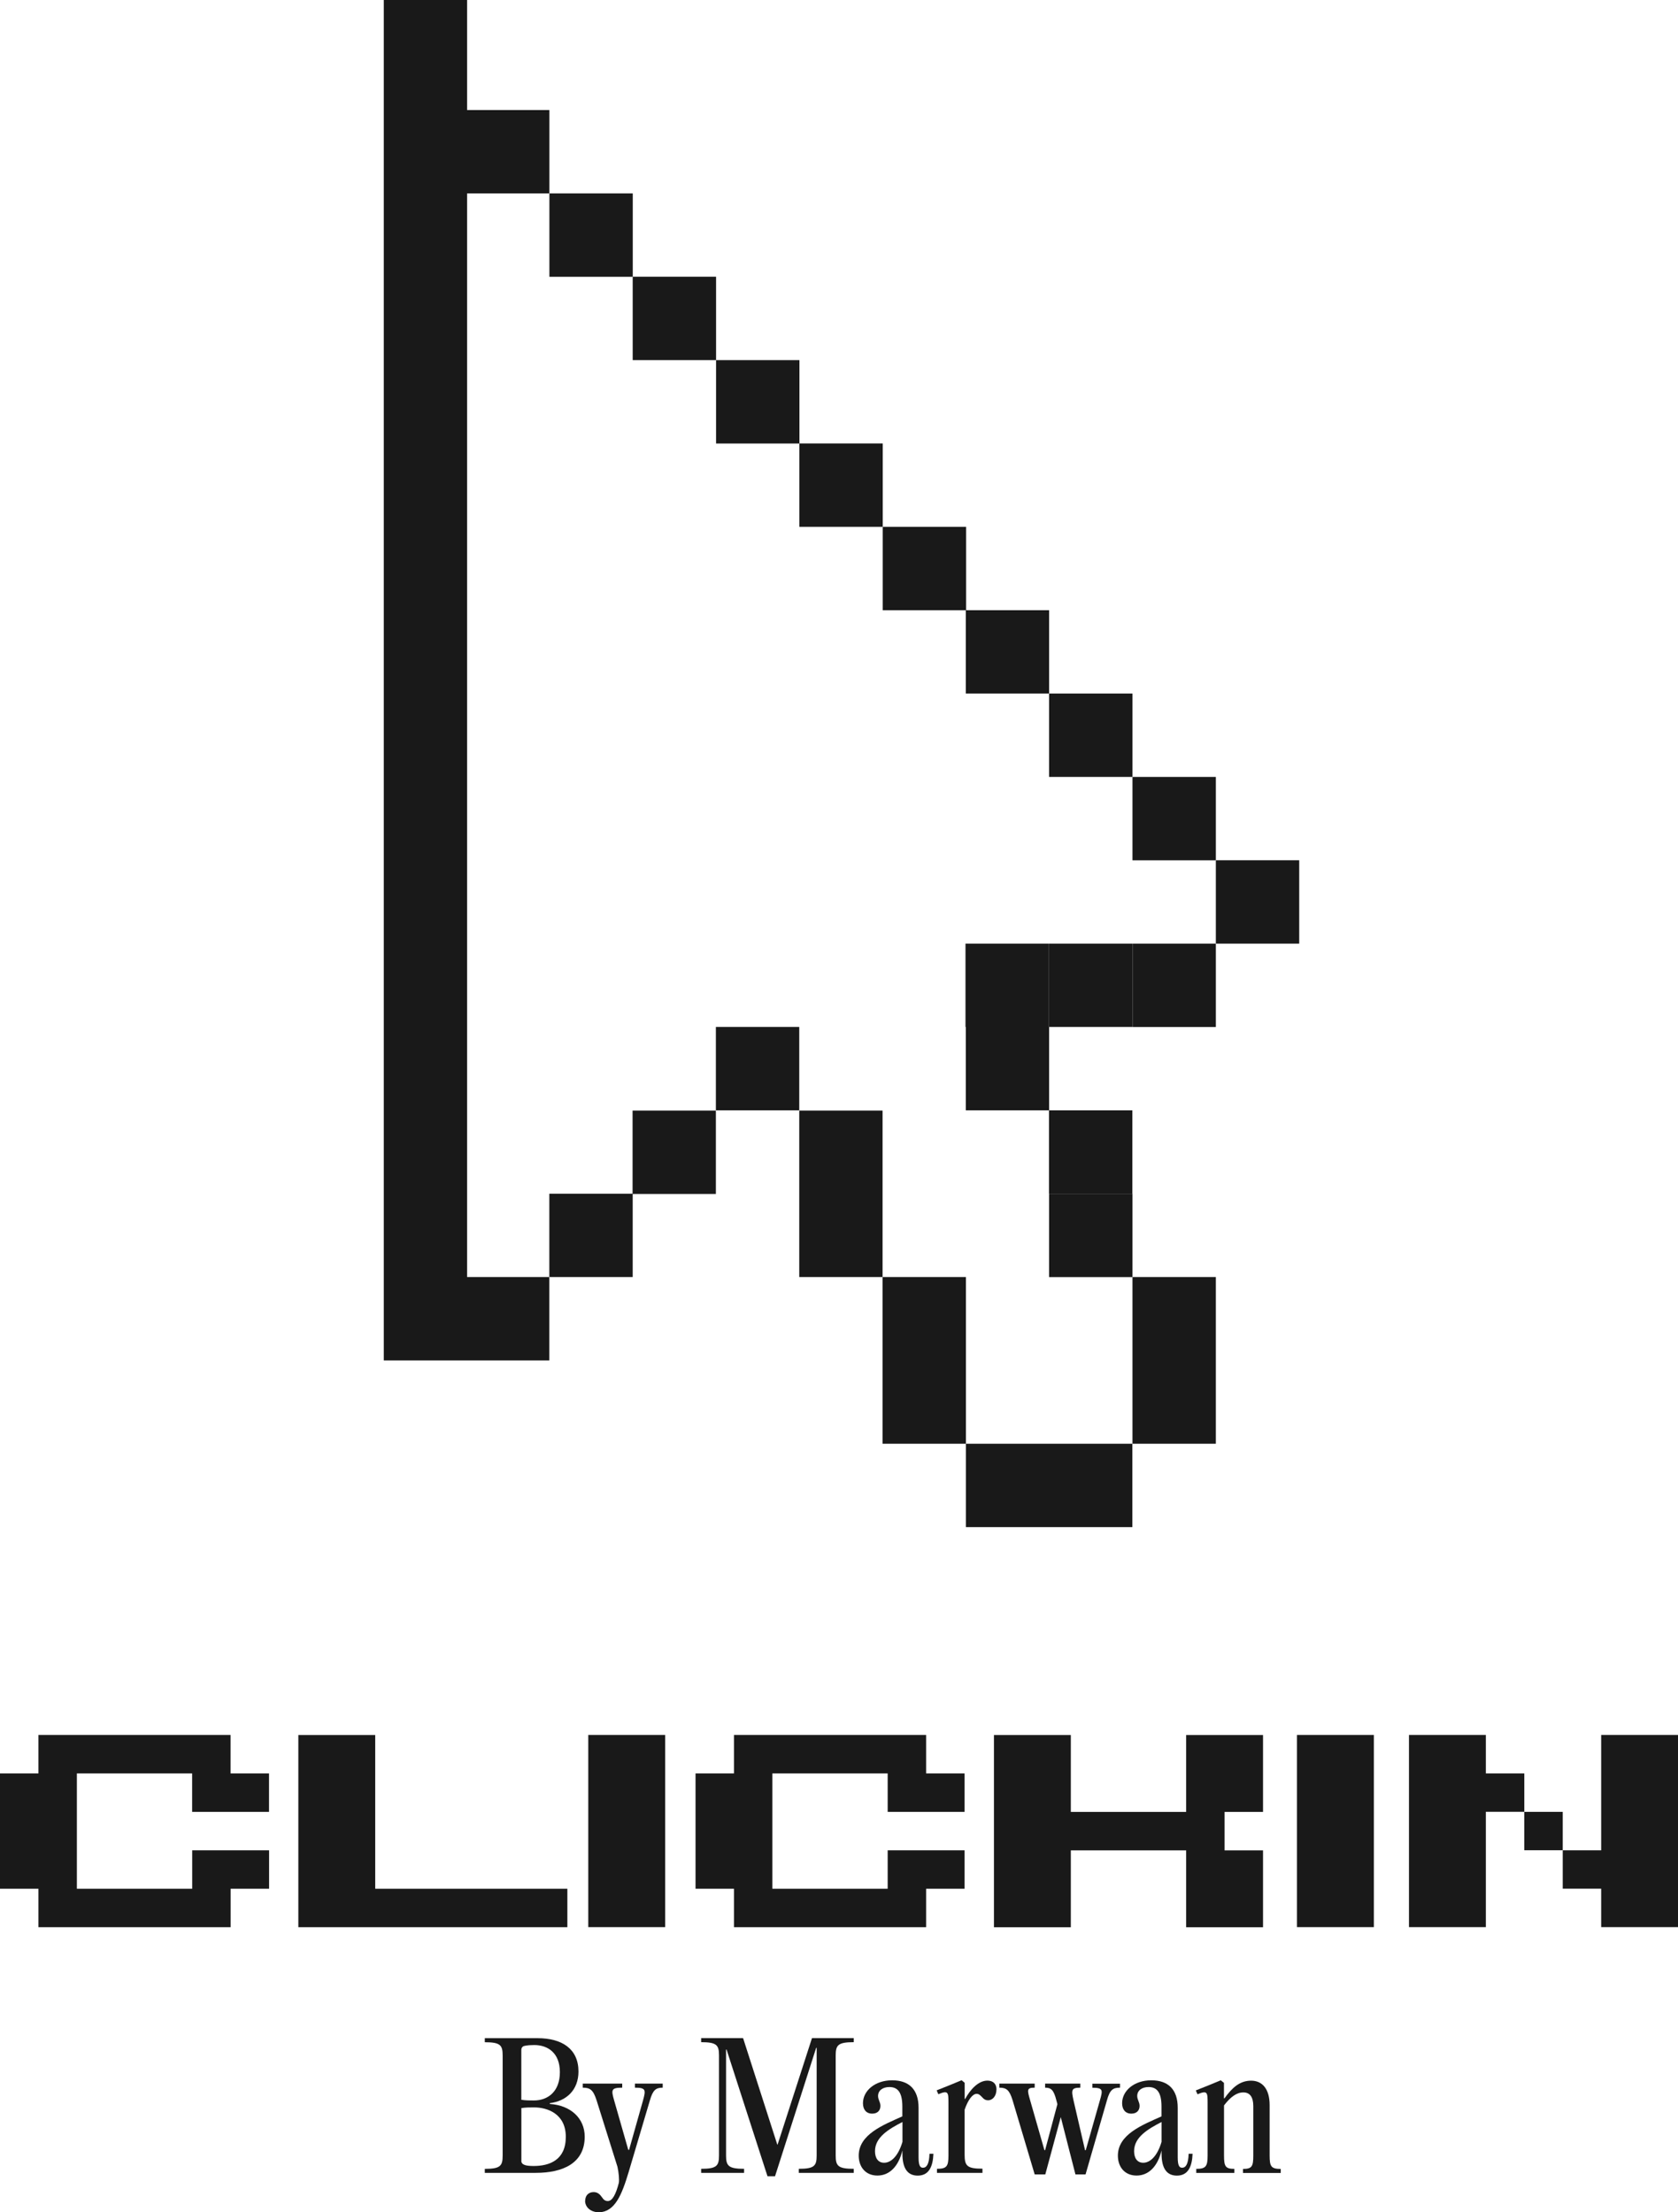 <?xml version="1.0" encoding="UTF-8"?>
<svg id="Layer_2" data-name="Layer 2" xmlns="http://www.w3.org/2000/svg" viewBox="0 0 268.9 354.46">
  <defs>
    <style>
      .cls-1 {
        fill: #191919;
      }
    </style>
  </defs>
  <g id="Layer_1-2" data-name="Layer 1">
    <g>
      <g>
        <g>
          <polygon class="cls-1" points="74.85 17.63 74.85 0 61.5 0 61.5 217.97 74.68 217.97 74.85 217.97 88.03 217.97 88.03 204.61 74.85 204.61 74.85 30.99 88.04 30.99 88.04 17.63 74.85 17.63"/>
          <rect class="cls-1" x="88.04" y="30.99" width="13.36" height="13.36"/>
          <rect class="cls-1" x="101.39" y="44.34" width="13.36" height="13.36"/>
          <rect class="cls-1" x="114.75" y="57.7" width="13.36" height="13.36"/>
          <rect class="cls-1" x="128.1" y="71.05" width="13.36" height="13.36"/>
          <polygon class="cls-1" points="154.82 97.77 154.82 84.41 141.46 84.41 141.46 97.77 154.77 97.77 154.77 111.12 168.12 111.12 168.12 97.77 154.82 97.77"/>
          <rect class="cls-1" x="168.12" y="111.12" width="13.36" height="13.36"/>
          <rect class="cls-1" x="181.48" y="124.48" width="13.36" height="13.36"/>
          <rect class="cls-1" x="194.84" y="137.83" width="13.36" height="13.36"/>
          <rect class="cls-1" x="181.48" y="151.19" width="13.36" height="13.36"/>
          <polygon class="cls-1" points="154.72 151.19 154.72 164.54 154.77 164.54 154.77 177.9 168.1 177.9 168.1 191.26 181.46 191.26 181.46 177.9 168.12 177.9 168.12 164.54 181.46 164.54 181.46 151.19 168.1 151.19 168.1 164.54 168.08 164.54 168.08 151.19 154.72 151.19"/>
          <rect class="cls-1" x="168.12" y="191.26" width="13.36" height="13.36"/>
          <polygon class="cls-1" points="181.48 217.97 181.48 231.32 194.84 231.32 194.84 217.97 194.84 204.61 181.48 204.61 181.48 217.97"/>
          <polygon class="cls-1" points="168.1 231.32 154.79 231.32 154.79 244.68 168.1 244.68 168.15 244.68 181.46 244.68 181.46 231.32 168.15 231.32 168.1 231.32"/>
          <polygon class="cls-1" points="154.79 204.61 141.43 204.61 141.43 217.97 141.43 231.32 154.79 231.32 154.79 217.97 154.79 204.61"/>
          <polygon class="cls-1" points="141.43 191.26 141.43 177.94 128.08 177.94 128.08 191.26 128.08 191.3 128.08 204.61 141.43 204.61 141.43 191.3 141.43 191.26"/>
          <rect class="cls-1" x="114.72" y="164.54" width="13.36" height="13.36"/>
          <polygon class="cls-1" points="101.39 191.3 114.72 191.3 114.72 177.94 101.37 177.94 101.37 191.26 88.03 191.26 88.03 204.61 101.39 204.61 101.39 191.3"/>
        </g>
        <g>
          <path class="cls-1" d="M6.16,302.62H0v-18.48h6.16v-6.16h30.79v6.16h6.16v6.16h-12.32v-6.16H12.32v18.48h18.48v-6.16h12.32v6.16h-6.16v6.16H6.16v-6.16Z"/>
          <path class="cls-1" d="M60.13,302.62h30.79v6.16h-43.11v-30.79h12.32v24.63Z"/>
          <path class="cls-1" d="M94.27,277.98h12.32v30.79h-12.32v-30.79Z"/>
          <path class="cls-1" d="M117.62,302.62h-6.16v-18.48h6.16v-6.16h30.79v6.16h6.16v6.16h-12.32v-6.16h-18.48v18.48h18.48v-6.16h12.32v6.16h-6.16v6.16h-30.79v-6.16Z"/>
          <path class="cls-1" d="M159.28,308.78v-30.79h12.32v12.32h18.48v-12.32h12.32v12.32h-6.16v6.16h6.16v12.32h-12.32v-12.32h-18.48v12.32h-12.32Z"/>
          <path class="cls-1" d="M207.84,277.98h12.32v30.79h-12.32v-30.79Z"/>
          <path class="cls-1" d="M225.79,277.98h12.32v6.16h6.16v6.16h6.16v6.16h6.16v-18.48h12.32v30.79h-12.32v-6.16h-6.16v-6.16h-6.16v-6.16h-6.16v18.48h-12.32v-30.79Z"/>
        </g>
      </g>
      <g>
        <path class="cls-1" d="M77.69,348.15v-.65c2.51,0,2.86-.49,2.86-2.13v-16.03c0-1.65-.35-2.13-2.86-2.13v-.65h8.45c3.94,0,6.56,1.73,6.56,5.34,0,3-1.97,4.75-4.59,5.07v.13c3.37.22,5.59,2.32,5.59,5.24,0,4.26-3.51,5.8-7.83,5.8h-8.18ZM83.54,336.43c.67.11,1.38.11,2.02.11,2.21,0,4.16-1.4,4.16-4.53s-1.97-4.35-4.1-4.35c-.51,0-1.08.03-1.54.13-.38.08-.54.32-.54.7v7.94ZM83.54,346.2c0,.65.7.84,1.97.84,2.54,0,5.16-.94,5.16-4.67s-3-4.72-5.07-4.72c-.7,0-1.38,0-2.05.11v8.45Z"/>
        <path class="cls-1" d="M93.78,352.6c0-.89.59-1.38,1.35-1.38.67,0,1.03.4,1.32.81.32.49.57.62.97.62.7,0,1.27-1.05,1.75-2.92.08-.49,0-1.54-.22-2.56l-3.35-10.66c-.54-1.67-1.03-2.02-2.21-2.02v-.65h6.32v.65c-1.78,0-1.78.35-1.3,2.02l2.27,7.94h.13l2.24-7.94c.46-1.67.46-2.02-1.3-2.02v-.65h4.45v.65c-1.08,0-1.57.35-2.05,2.02l-3.4,11.47c-1.11,3.7-2.21,6.4-4.75,6.48-1.27,0-2.24-.76-2.24-1.86Z"/>
        <path class="cls-1" d="M124.56,343.61h.05l5.51-17.06h6.69v.65c-2.54,0-2.89.49-2.89,2.13v16.03c0,1.65.35,2.13,2.89,2.13v.65h-8.8v-.65c2.51,0,2.86-.49,2.86-2.13v-17.25h-.08l-6.59,20.57h-1.21l-6.56-20.3h-.08v16.98c0,1.65.38,2.13,2.89,2.13v.65h-6.88v-.65c2.51,0,2.86-.49,2.86-2.13v-16.03c0-1.65-.35-2.13-2.86-2.13v-.65h6.72l5.48,17.06Z"/>
        <path class="cls-1" d="M149.58,345.1c-.08,2.05-.73,3.48-2.51,3.48-1.54,0-2.46-1.03-2.46-3.54v-.49c-.62,2.54-2.05,4.02-4,4.02s-3-1.43-3-3.19c0-3.4,3.91-4.91,6.99-6.29v-1.57c0-2.32-.76-3.13-2.08-3.13-1.05,0-1.81.54-1.81,1.43,0,.62.38.97.38,1.59,0,.73-.46,1.24-1.32,1.24-.97,0-1.48-.67-1.48-1.67,0-2,1.94-3.67,4.67-3.67s4.24,1.48,4.24,4.4v7.96c0,1.32.27,1.65.7,1.65.57,0,1-.54,1.05-2.24h.62ZM144.62,343.18v-3.19c-2.19,1.13-4.4,2.43-4.4,4.67,0,1.13.51,1.86,1.46,1.86,1.08,0,2.24-1,2.94-3.35Z"/>
        <path class="cls-1" d="M159.68,334.78c0,1.05-.62,1.73-1.32,1.73-.49,0-.7-.19-1.05-.57-.35-.35-.49-.46-.81-.46-.62,0-1.35.89-1.92,2.54v7.18c0,1.84.4,2.27,2.86,2.27v.67h-7.29v-.65c1.57,0,1.84-.4,1.84-2.13v-8.31c0-1.81,0-2.19-1.62-1.51l-.27-.62,2.16-.86,1.84-.76.49.41v2.59h.08c.76-1.43,2.08-2.94,3.56-2.94.94,0,1.46.54,1.46,1.43Z"/>
        <path class="cls-1" d="M179.47,334.49c-1.13,0-1.62.35-2.08,2.02l-3.43,11.88h-1.62l-2.35-9.18-2.48,9.18h-1.7l-3.54-11.88c-.51-1.67-1-2.02-2.13-2.02v-.65h5.67v.65c-1.3,0-1.21.35-.73,2.02l2.29,7.99h.11l1.97-7.37-.16-.59c-.43-1.7-.84-2.05-1.81-2.05v-.65h5.64v.65c-1.46,0-1.46.38-1.08,2.08l1.84,7.94h.11l2.27-7.99c.49-1.67.51-2.02-1.21-2.02v-.65h4.43v.65Z"/>
        <path class="cls-1" d="M191.11,345.1c-.08,2.05-.73,3.48-2.51,3.48-1.54,0-2.46-1.03-2.46-3.54v-.49c-.62,2.54-2.05,4.02-4,4.02s-3-1.43-3-3.19c0-3.4,3.91-4.91,6.99-6.29v-1.57c0-2.32-.76-3.13-2.08-3.13-1.05,0-1.81.54-1.81,1.43,0,.62.38.97.38,1.59,0,.73-.46,1.24-1.32,1.24-.97,0-1.48-.67-1.48-1.67,0-2,1.94-3.67,4.67-3.67s4.24,1.48,4.24,4.4v7.96c0,1.32.27,1.65.7,1.65.57,0,1-.54,1.05-2.24h.62ZM186.14,343.18v-3.19c-2.19,1.13-4.4,2.43-4.4,4.67,0,1.13.51,1.86,1.46,1.86,1.08,0,2.24-1,2.94-3.35Z"/>
        <path class="cls-1" d="M191.68,347.5c1.57,0,1.84-.4,1.84-2.13v-8.31c0-1.81,0-2.19-1.62-1.51l-.27-.62,2.16-.86,1.84-.76.51.41v2.48h.08c1.21-1.67,2.43-2.83,4.27-2.83s2.97,1.38,2.97,3.91v8.1c0,1.73.24,2.13,1.78,2.13v.65h-6.05v-.65c1.43,0,1.65-.4,1.65-2.13v-7.94c0-1.48-.57-2.19-1.59-2.19-1.11,0-2.08.76-3.1,2.08v8.04c0,1.73.22,2.13,1.65,2.13v.65h-6.1v-.65Z"/>
      </g>
    </g>
  </g>
</svg>